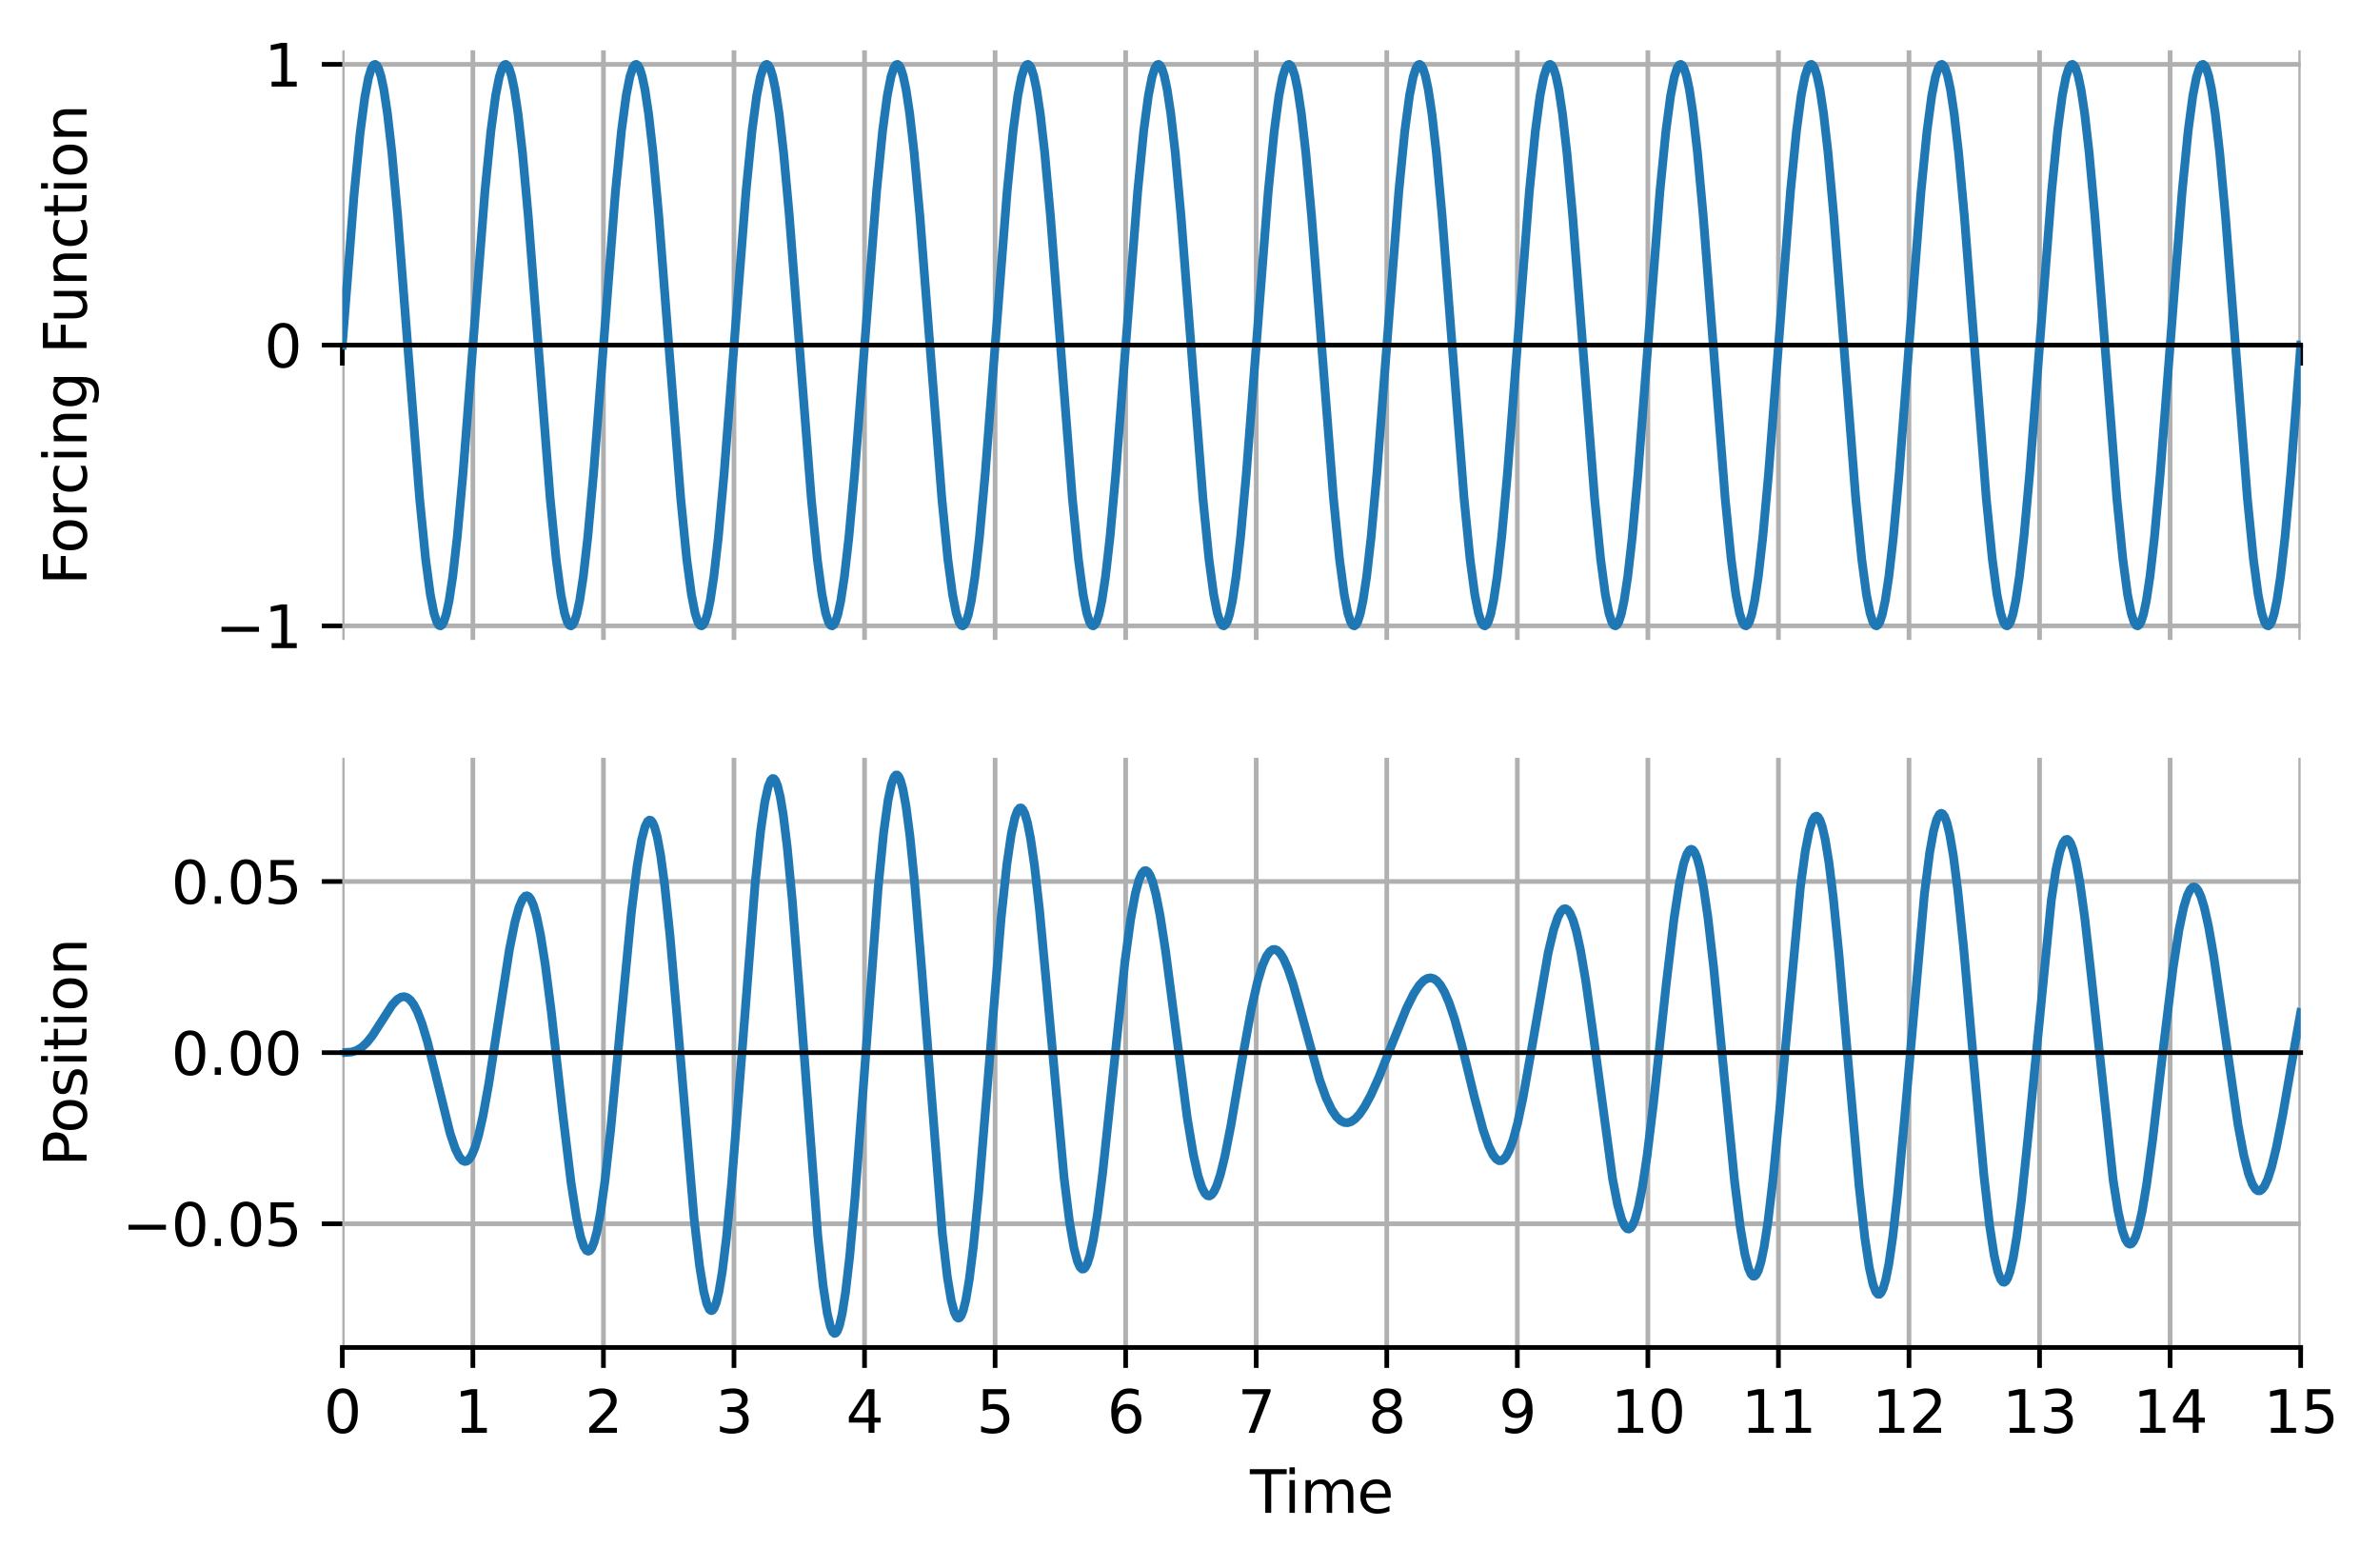 <?xml version="1.0" encoding="utf-8" standalone="no"?>
<!DOCTYPE svg PUBLIC "-//W3C//DTD SVG 1.1//EN"
  "http://www.w3.org/Graphics/SVG/1.1/DTD/svg11.dtd">
<svg xmlns:xlink="http://www.w3.org/1999/xlink" width="406.886pt" height="267.915pt" viewBox="0 0 406.886 267.915" xmlns="http://www.w3.org/2000/svg" version="1.1">
 <defs>
  <style type="text/css">*{stroke-linejoin: round; stroke-linecap: butt}</style>
 </defs>
 <g id="figure_1">
  <g id="patch_1">
   <path d="M 0 267.915 
L 406.886 267.915 
L 406.886 0 
L 0 0 
z
" style="fill: #ffffff"/>
  </g>
  <g id="axes_1">
   <g id="patch_2">
    <path d="M 58.523 109.399 
L 393.323 109.399 
L 393.323 8.599 
L 58.523 8.599 
z
" style="fill: #ffffff"/>
   </g>
   <g id="matplotlib.axis_1">
    <g id="xtick_1">
     <g id="line2d_1">
      <path d="M 58.523 109.399 
L 58.523 8.599 
" clip-path="url(#pce862344f7)" style="fill: none; stroke: #b0b0b0; stroke-width: 0.8; stroke-linecap: square"/>
     </g>
     <g id="line2d_2">
      <defs>
       <path id="m05dc7836e4" d="M 0 0 
L 0 3.5 
" style="stroke: #000000; stroke-width: 0.8"/>
      </defs>
      <g>
       <use xlink:href="#m05dc7836e4" x="58.523" y="58.999" style="stroke: #000000; stroke-width: 0.8"/>
      </g>
     </g>
    </g>
    <g id="xtick_2">
     <g id="line2d_3">
      <path d="M 80.843 109.399 
L 80.843 8.599 
" clip-path="url(#pce862344f7)" style="fill: none; stroke: #b0b0b0; stroke-width: 0.8; stroke-linecap: square"/>
     </g>
     <g id="line2d_4">
      <g>
       <use xlink:href="#m05dc7836e4" x="80.843" y="58.999" style="stroke: #000000; stroke-width: 0.8"/>
      </g>
     </g>
    </g>
    <g id="xtick_3">
     <g id="line2d_5">
      <path d="M 103.163 109.399 
L 103.163 8.599 
" clip-path="url(#pce862344f7)" style="fill: none; stroke: #b0b0b0; stroke-width: 0.8; stroke-linecap: square"/>
     </g>
     <g id="line2d_6">
      <g>
       <use xlink:href="#m05dc7836e4" x="103.163" y="58.999" style="stroke: #000000; stroke-width: 0.8"/>
      </g>
     </g>
    </g>
    <g id="xtick_4">
     <g id="line2d_7">
      <path d="M 125.483 109.399 
L 125.483 8.599 
" clip-path="url(#pce862344f7)" style="fill: none; stroke: #b0b0b0; stroke-width: 0.8; stroke-linecap: square"/>
     </g>
     <g id="line2d_8">
      <g>
       <use xlink:href="#m05dc7836e4" x="125.483" y="58.999" style="stroke: #000000; stroke-width: 0.8"/>
      </g>
     </g>
    </g>
    <g id="xtick_5">
     <g id="line2d_9">
      <path d="M 147.803 109.399 
L 147.803 8.599 
" clip-path="url(#pce862344f7)" style="fill: none; stroke: #b0b0b0; stroke-width: 0.8; stroke-linecap: square"/>
     </g>
     <g id="line2d_10">
      <g>
       <use xlink:href="#m05dc7836e4" x="147.803" y="58.999" style="stroke: #000000; stroke-width: 0.8"/>
      </g>
     </g>
    </g>
    <g id="xtick_6">
     <g id="line2d_11">
      <path d="M 170.123 109.399 
L 170.123 8.599 
" clip-path="url(#pce862344f7)" style="fill: none; stroke: #b0b0b0; stroke-width: 0.8; stroke-linecap: square"/>
     </g>
     <g id="line2d_12">
      <g>
       <use xlink:href="#m05dc7836e4" x="170.123" y="58.999" style="stroke: #000000; stroke-width: 0.8"/>
      </g>
     </g>
    </g>
    <g id="xtick_7">
     <g id="line2d_13">
      <path d="M 192.443 109.399 
L 192.443 8.599 
" clip-path="url(#pce862344f7)" style="fill: none; stroke: #b0b0b0; stroke-width: 0.8; stroke-linecap: square"/>
     </g>
     <g id="line2d_14">
      <g>
       <use xlink:href="#m05dc7836e4" x="192.443" y="58.999" style="stroke: #000000; stroke-width: 0.8"/>
      </g>
     </g>
    </g>
    <g id="xtick_8">
     <g id="line2d_15">
      <path d="M 214.763 109.399 
L 214.763 8.599 
" clip-path="url(#pce862344f7)" style="fill: none; stroke: #b0b0b0; stroke-width: 0.8; stroke-linecap: square"/>
     </g>
     <g id="line2d_16">
      <g>
       <use xlink:href="#m05dc7836e4" x="214.763" y="58.999" style="stroke: #000000; stroke-width: 0.8"/>
      </g>
     </g>
    </g>
    <g id="xtick_9">
     <g id="line2d_17">
      <path d="M 237.083 109.399 
L 237.083 8.599 
" clip-path="url(#pce862344f7)" style="fill: none; stroke: #b0b0b0; stroke-width: 0.8; stroke-linecap: square"/>
     </g>
     <g id="line2d_18">
      <g>
       <use xlink:href="#m05dc7836e4" x="237.083" y="58.999" style="stroke: #000000; stroke-width: 0.8"/>
      </g>
     </g>
    </g>
    <g id="xtick_10">
     <g id="line2d_19">
      <path d="M 259.403 109.399 
L 259.403 8.599 
" clip-path="url(#pce862344f7)" style="fill: none; stroke: #b0b0b0; stroke-width: 0.8; stroke-linecap: square"/>
     </g>
     <g id="line2d_20">
      <g>
       <use xlink:href="#m05dc7836e4" x="259.403" y="58.999" style="stroke: #000000; stroke-width: 0.8"/>
      </g>
     </g>
    </g>
    <g id="xtick_11">
     <g id="line2d_21">
      <path d="M 281.723 109.399 
L 281.723 8.599 
" clip-path="url(#pce862344f7)" style="fill: none; stroke: #b0b0b0; stroke-width: 0.8; stroke-linecap: square"/>
     </g>
     <g id="line2d_22">
      <g>
       <use xlink:href="#m05dc7836e4" x="281.723" y="58.999" style="stroke: #000000; stroke-width: 0.8"/>
      </g>
     </g>
    </g>
    <g id="xtick_12">
     <g id="line2d_23">
      <path d="M 304.043 109.399 
L 304.043 8.599 
" clip-path="url(#pce862344f7)" style="fill: none; stroke: #b0b0b0; stroke-width: 0.8; stroke-linecap: square"/>
     </g>
     <g id="line2d_24">
      <g>
       <use xlink:href="#m05dc7836e4" x="304.043" y="58.999" style="stroke: #000000; stroke-width: 0.8"/>
      </g>
     </g>
    </g>
    <g id="xtick_13">
     <g id="line2d_25">
      <path d="M 326.363 109.399 
L 326.363 8.599 
" clip-path="url(#pce862344f7)" style="fill: none; stroke: #b0b0b0; stroke-width: 0.8; stroke-linecap: square"/>
     </g>
     <g id="line2d_26">
      <g>
       <use xlink:href="#m05dc7836e4" x="326.363" y="58.999" style="stroke: #000000; stroke-width: 0.8"/>
      </g>
     </g>
    </g>
    <g id="xtick_14">
     <g id="line2d_27">
      <path d="M 348.683 109.399 
L 348.683 8.599 
" clip-path="url(#pce862344f7)" style="fill: none; stroke: #b0b0b0; stroke-width: 0.8; stroke-linecap: square"/>
     </g>
     <g id="line2d_28">
      <g>
       <use xlink:href="#m05dc7836e4" x="348.683" y="58.999" style="stroke: #000000; stroke-width: 0.8"/>
      </g>
     </g>
    </g>
    <g id="xtick_15">
     <g id="line2d_29">
      <path d="M 371.003 109.399 
L 371.003 8.599 
" clip-path="url(#pce862344f7)" style="fill: none; stroke: #b0b0b0; stroke-width: 0.8; stroke-linecap: square"/>
     </g>
     <g id="line2d_30">
      <g>
       <use xlink:href="#m05dc7836e4" x="371.003" y="58.999" style="stroke: #000000; stroke-width: 0.8"/>
      </g>
     </g>
    </g>
    <g id="xtick_16">
     <g id="line2d_31">
      <path d="M 393.323 109.399 
L 393.323 8.599 
" clip-path="url(#pce862344f7)" style="fill: none; stroke: #b0b0b0; stroke-width: 0.8; stroke-linecap: square"/>
     </g>
     <g id="line2d_32">
      <g>
       <use xlink:href="#m05dc7836e4" x="393.323" y="58.999" style="stroke: #000000; stroke-width: 0.8"/>
      </g>
     </g>
    </g>
   </g>
   <g id="matplotlib.axis_2">
    <g id="ytick_1">
     <g id="line2d_33">
      <path d="M 58.523 106.999 
L 393.323 106.999 
" clip-path="url(#pce862344f7)" style="fill: none; stroke: #b0b0b0; stroke-width: 0.8; stroke-linecap: square"/>
     </g>
     <g id="line2d_34">
      <defs>
       <path id="m8c19bdc536" d="M 0 0 
L -3.5 0 
" style="stroke: #000000; stroke-width: 0.8"/>
      </defs>
      <g>
       <use xlink:href="#m8c19bdc536" x="58.523" y="106.999" style="stroke: #000000; stroke-width: 0.8"/>
      </g>
     </g>
     <g id="text_1">
      <!-- −1 -->
      <g transform="translate(36.781 110.798) scale(0.1 -0.1)">
       <defs>
        <path id="DejaVuSans-2212" d="M 678 2272 
L 4684 2272 
L 4684 1741 
L 678 1741 
L 678 2272 
z
" transform="scale(0.016)"/>
        <path id="DejaVuSans-31" d="M 794 531 
L 1825 531 
L 1825 4091 
L 703 3866 
L 703 4441 
L 1819 4666 
L 2450 4666 
L 2450 531 
L 3481 531 
L 3481 0 
L 794 0 
L 794 531 
z
" transform="scale(0.016)"/>
       </defs>
       <use xlink:href="#DejaVuSans-2212"/>
       <use xlink:href="#DejaVuSans-31" transform="translate(83.789 0)"/>
      </g>
     </g>
    </g>
    <g id="ytick_2">
     <g id="line2d_35">
      <path d="M 58.523 58.999 
L 393.323 58.999 
" clip-path="url(#pce862344f7)" style="fill: none; stroke: #b0b0b0; stroke-width: 0.8; stroke-linecap: square"/>
     </g>
     <g id="line2d_36">
      <g>
       <use xlink:href="#m8c19bdc536" x="58.523" y="58.999" style="stroke: #000000; stroke-width: 0.8"/>
      </g>
     </g>
     <g id="text_2">
      <!-- 0 -->
      <g transform="translate(45.161 62.798) scale(0.1 -0.1)">
       <defs>
        <path id="DejaVuSans-30" d="M 2034 4250 
Q 1547 4250 1301 3770 
Q 1056 3291 1056 2328 
Q 1056 1369 1301 889 
Q 1547 409 2034 409 
Q 2525 409 2770 889 
Q 3016 1369 3016 2328 
Q 3016 3291 2770 3770 
Q 2525 4250 2034 4250 
z
M 2034 4750 
Q 2819 4750 3233 4129 
Q 3647 3509 3647 2328 
Q 3647 1150 3233 529 
Q 2819 -91 2034 -91 
Q 1250 -91 836 529 
Q 422 1150 422 2328 
Q 422 3509 836 4129 
Q 1250 4750 2034 4750 
z
" transform="scale(0.016)"/>
       </defs>
       <use xlink:href="#DejaVuSans-30"/>
      </g>
     </g>
    </g>
    <g id="ytick_3">
     <g id="line2d_37">
      <path d="M 58.523 10.999 
L 393.323 10.999 
" clip-path="url(#pce862344f7)" style="fill: none; stroke: #b0b0b0; stroke-width: 0.8; stroke-linecap: square"/>
     </g>
     <g id="line2d_38">
      <g>
       <use xlink:href="#m8c19bdc536" x="58.523" y="10.999" style="stroke: #000000; stroke-width: 0.8"/>
      </g>
     </g>
     <g id="text_3">
      <!-- 1 -->
      <g transform="translate(45.161 14.798) scale(0.1 -0.1)">
       <use xlink:href="#DejaVuSans-31"/>
      </g>
     </g>
    </g>
    <g id="text_4">
     <!-- Forcing Function -->
     <g transform="translate(14.798 100.031) rotate(-90) scale(0.1 -0.1)">
      <defs>
       <path id="DejaVuSans-46" d="M 628 4666 
L 3309 4666 
L 3309 4134 
L 1259 4134 
L 1259 2759 
L 3109 2759 
L 3109 2228 
L 1259 2228 
L 1259 0 
L 628 0 
L 628 4666 
z
" transform="scale(0.016)"/>
       <path id="DejaVuSans-6f" d="M 1959 3097 
Q 1497 3097 1228 2736 
Q 959 2375 959 1747 
Q 959 1119 1226 758 
Q 1494 397 1959 397 
Q 2419 397 2687 759 
Q 2956 1122 2956 1747 
Q 2956 2369 2687 2733 
Q 2419 3097 1959 3097 
z
M 1959 3584 
Q 2709 3584 3137 3096 
Q 3566 2609 3566 1747 
Q 3566 888 3137 398 
Q 2709 -91 1959 -91 
Q 1206 -91 779 398 
Q 353 888 353 1747 
Q 353 2609 779 3096 
Q 1206 3584 1959 3584 
z
" transform="scale(0.016)"/>
       <path id="DejaVuSans-72" d="M 2631 2963 
Q 2534 3019 2420 3045 
Q 2306 3072 2169 3072 
Q 1681 3072 1420 2755 
Q 1159 2438 1159 1844 
L 1159 0 
L 581 0 
L 581 3500 
L 1159 3500 
L 1159 2956 
Q 1341 3275 1631 3429 
Q 1922 3584 2338 3584 
Q 2397 3584 2469 3576 
Q 2541 3569 2628 3553 
L 2631 2963 
z
" transform="scale(0.016)"/>
       <path id="DejaVuSans-63" d="M 3122 3366 
L 3122 2828 
Q 2878 2963 2633 3030 
Q 2388 3097 2138 3097 
Q 1578 3097 1268 2742 
Q 959 2388 959 1747 
Q 959 1106 1268 751 
Q 1578 397 2138 397 
Q 2388 397 2633 464 
Q 2878 531 3122 666 
L 3122 134 
Q 2881 22 2623 -34 
Q 2366 -91 2075 -91 
Q 1284 -91 818 406 
Q 353 903 353 1747 
Q 353 2603 823 3093 
Q 1294 3584 2113 3584 
Q 2378 3584 2631 3529 
Q 2884 3475 3122 3366 
z
" transform="scale(0.016)"/>
       <path id="DejaVuSans-69" d="M 603 3500 
L 1178 3500 
L 1178 0 
L 603 0 
L 603 3500 
z
M 603 4863 
L 1178 4863 
L 1178 4134 
L 603 4134 
L 603 4863 
z
" transform="scale(0.016)"/>
       <path id="DejaVuSans-6e" d="M 3513 2113 
L 3513 0 
L 2938 0 
L 2938 2094 
Q 2938 2591 2744 2837 
Q 2550 3084 2163 3084 
Q 1697 3084 1428 2787 
Q 1159 2491 1159 1978 
L 1159 0 
L 581 0 
L 581 3500 
L 1159 3500 
L 1159 2956 
Q 1366 3272 1645 3428 
Q 1925 3584 2291 3584 
Q 2894 3584 3203 3211 
Q 3513 2838 3513 2113 
z
" transform="scale(0.016)"/>
       <path id="DejaVuSans-67" d="M 2906 1791 
Q 2906 2416 2648 2759 
Q 2391 3103 1925 3103 
Q 1463 3103 1205 2759 
Q 947 2416 947 1791 
Q 947 1169 1205 825 
Q 1463 481 1925 481 
Q 2391 481 2648 825 
Q 2906 1169 2906 1791 
z
M 3481 434 
Q 3481 -459 3084 -895 
Q 2688 -1331 1869 -1331 
Q 1566 -1331 1297 -1286 
Q 1028 -1241 775 -1147 
L 775 -588 
Q 1028 -725 1275 -790 
Q 1522 -856 1778 -856 
Q 2344 -856 2625 -561 
Q 2906 -266 2906 331 
L 2906 616 
Q 2728 306 2450 153 
Q 2172 0 1784 0 
Q 1141 0 747 490 
Q 353 981 353 1791 
Q 353 2603 747 3093 
Q 1141 3584 1784 3584 
Q 2172 3584 2450 3431 
Q 2728 3278 2906 2969 
L 2906 3500 
L 3481 3500 
L 3481 434 
z
" transform="scale(0.016)"/>
       <path id="DejaVuSans-20" transform="scale(0.016)"/>
       <path id="DejaVuSans-75" d="M 544 1381 
L 544 3500 
L 1119 3500 
L 1119 1403 
Q 1119 906 1312 657 
Q 1506 409 1894 409 
Q 2359 409 2629 706 
Q 2900 1003 2900 1516 
L 2900 3500 
L 3475 3500 
L 3475 0 
L 2900 0 
L 2900 538 
Q 2691 219 2414 64 
Q 2138 -91 1772 -91 
Q 1169 -91 856 284 
Q 544 659 544 1381 
z
M 1991 3584 
L 1991 3584 
z
" transform="scale(0.016)"/>
       <path id="DejaVuSans-74" d="M 1172 4494 
L 1172 3500 
L 2356 3500 
L 2356 3053 
L 1172 3053 
L 1172 1153 
Q 1172 725 1289 603 
Q 1406 481 1766 481 
L 2356 481 
L 2356 0 
L 1766 0 
Q 1100 0 847 248 
Q 594 497 594 1153 
L 594 3053 
L 172 3053 
L 172 3500 
L 594 3500 
L 594 4494 
L 1172 4494 
z
" transform="scale(0.016)"/>
      </defs>
      <use xlink:href="#DejaVuSans-46"/>
      <use xlink:href="#DejaVuSans-6f" transform="translate(53.895 0)"/>
      <use xlink:href="#DejaVuSans-72" transform="translate(115.076 0)"/>
      <use xlink:href="#DejaVuSans-63" transform="translate(153.939 0)"/>
      <use xlink:href="#DejaVuSans-69" transform="translate(208.92 0)"/>
      <use xlink:href="#DejaVuSans-6e" transform="translate(236.703 0)"/>
      <use xlink:href="#DejaVuSans-67" transform="translate(300.082 0)"/>
      <use xlink:href="#DejaVuSans-20" transform="translate(363.559 0)"/>
      <use xlink:href="#DejaVuSans-46" transform="translate(395.346 0)"/>
      <use xlink:href="#DejaVuSans-75" transform="translate(447.365 0)"/>
      <use xlink:href="#DejaVuSans-6e" transform="translate(510.744 0)"/>
      <use xlink:href="#DejaVuSans-63" transform="translate(574.123 0)"/>
      <use xlink:href="#DejaVuSans-74" transform="translate(629.104 0)"/>
      <use xlink:href="#DejaVuSans-69" transform="translate(668.312 0)"/>
      <use xlink:href="#DejaVuSans-6f" transform="translate(696.096 0)"/>
      <use xlink:href="#DejaVuSans-6e" transform="translate(757.277 0)"/>
     </g>
    </g>
   </g>
   <g id="line2d_39">
    <path d="M 58.523 58.999 
L 60.532 33.28 
L 61.559 22.795 
L 62.362 16.649 
L 62.987 13.349 
L 63.478 11.74 
L 63.88 11.094 
L 64.148 11.003 
L 64.416 11.185 
L 64.728 11.74 
L 65.13 12.99 
L 65.621 15.314 
L 66.246 19.47 
L 67.005 26.141 
L 67.987 36.939 
L 69.46 55.985 
L 71.737 85.226 
L 72.764 95.596 
L 73.567 101.63 
L 74.192 104.833 
L 74.683 106.36 
L 75.04 106.905 
L 75.308 106.995 
L 75.576 106.814 
L 75.888 106.258 
L 76.29 105.008 
L 76.781 102.684 
L 77.406 98.529 
L 78.165 91.857 
L 79.147 81.059 
L 80.62 62.013 
L 82.897 32.772 
L 83.924 22.402 
L 84.727 16.369 
L 85.352 13.166 
L 85.843 11.638 
L 86.2 11.094 
L 86.468 11.003 
L 86.736 11.185 
L 87.048 11.74 
L 87.45 12.99 
L 87.941 15.314 
L 88.566 19.47 
L 89.325 26.141 
L 90.307 36.939 
L 91.78 55.985 
L 94.057 85.226 
L 95.084 95.596 
L 95.887 101.63 
L 96.512 104.833 
L 97.003 106.36 
L 97.36 106.905 
L 97.628 106.995 
L 97.896 106.814 
L 98.208 106.258 
L 98.61 105.008 
L 99.101 102.684 
L 99.726 98.529 
L 100.485 91.857 
L 101.467 81.059 
L 102.94 62.013 
L 105.217 32.772 
L 106.244 22.402 
L 107.047 16.369 
L 107.672 13.166 
L 108.163 11.638 
L 108.52 11.094 
L 108.788 11.003 
L 109.056 11.185 
L 109.368 11.74 
L 109.77 12.99 
L 110.261 15.314 
L 110.886 19.47 
L 111.645 26.141 
L 112.627 36.939 
L 114.1 55.985 
L 116.377 85.226 
L 117.404 95.596 
L 118.207 101.63 
L 118.832 104.833 
L 119.323 106.36 
L 119.68 106.905 
L 119.948 106.995 
L 120.216 106.814 
L 120.528 106.258 
L 120.93 105.008 
L 121.421 102.684 
L 122.046 98.529 
L 122.805 91.857 
L 123.787 81.059 
L 125.26 62.013 
L 127.537 32.772 
L 128.564 22.402 
L 129.367 16.369 
L 129.992 13.166 
L 130.483 11.638 
L 130.84 11.094 
L 131.108 11.003 
L 131.376 11.185 
L 131.688 11.74 
L 132.09 12.99 
L 132.581 15.314 
L 133.206 19.47 
L 133.965 26.141 
L 134.947 36.939 
L 136.42 55.985 
L 138.697 85.226 
L 139.724 95.596 
L 140.527 101.63 
L 141.152 104.833 
L 141.643 106.36 
L 142 106.905 
L 142.268 106.995 
L 142.536 106.814 
L 142.848 106.258 
L 143.25 105.008 
L 143.741 102.684 
L 144.366 98.529 
L 145.125 91.857 
L 146.107 81.059 
L 147.58 62.013 
L 149.857 32.772 
L 150.884 22.402 
L 151.687 16.369 
L 152.312 13.166 
L 152.803 11.638 
L 153.16 11.094 
L 153.428 11.003 
L 153.696 11.185 
L 154.008 11.74 
L 154.41 12.99 
L 154.901 15.314 
L 155.526 19.47 
L 156.285 26.141 
L 157.267 36.939 
L 158.74 55.985 
L 161.017 85.226 
L 162.044 95.596 
L 162.847 101.63 
L 163.472 104.833 
L 163.963 106.36 
L 164.32 106.905 
L 164.588 106.995 
L 164.856 106.814 
L 165.168 106.258 
L 165.57 105.008 
L 166.061 102.684 
L 166.686 98.529 
L 167.445 91.857 
L 168.427 81.059 
L 169.9 62.013 
L 172.177 32.772 
L 173.204 22.402 
L 174.007 16.369 
L 174.632 13.166 
L 175.123 11.638 
L 175.48 11.094 
L 175.748 11.003 
L 176.016 11.185 
L 176.328 11.74 
L 176.73 12.99 
L 177.221 15.314 
L 177.846 19.47 
L 178.605 26.141 
L 179.587 36.939 
L 181.06 55.985 
L 183.337 85.226 
L 184.364 95.596 
L 185.167 101.63 
L 185.792 104.833 
L 186.283 106.36 
L 186.64 106.905 
L 186.908 106.995 
L 187.176 106.814 
L 187.488 106.258 
L 187.89 105.008 
L 188.381 102.684 
L 189.006 98.529 
L 189.765 91.857 
L 190.747 81.059 
L 192.22 62.013 
L 194.497 32.772 
L 195.524 22.402 
L 196.327 16.369 
L 196.952 13.166 
L 197.443 11.638 
L 197.8 11.094 
L 198.068 11.003 
L 198.336 11.185 
L 198.648 11.74 
L 199.05 12.99 
L 199.541 15.314 
L 200.166 19.47 
L 200.925 26.141 
L 201.907 36.939 
L 203.38 55.985 
L 205.657 85.226 
L 206.684 95.596 
L 207.487 101.63 
L 208.112 104.833 
L 208.603 106.36 
L 208.96 106.905 
L 209.228 106.995 
L 209.496 106.814 
L 209.808 106.258 
L 210.21 105.008 
L 210.701 102.684 
L 211.326 98.529 
L 212.085 91.857 
L 213.067 81.059 
L 214.54 62.013 
L 216.817 32.772 
L 217.844 22.402 
L 218.647 16.369 
L 219.272 13.166 
L 219.763 11.638 
L 220.12 11.094 
L 220.388 11.003 
L 220.656 11.185 
L 220.968 11.74 
L 221.37 12.99 
L 221.861 15.314 
L 222.486 19.47 
L 223.245 26.141 
L 224.227 36.939 
L 225.7 55.985 
L 227.977 85.226 
L 229.004 95.596 
L 229.807 101.63 
L 230.432 104.833 
L 230.923 106.36 
L 231.28 106.905 
L 231.548 106.995 
L 231.816 106.814 
L 232.128 106.258 
L 232.53 105.008 
L 233.021 102.684 
L 233.646 98.529 
L 234.405 91.857 
L 235.387 81.059 
L 236.86 62.013 
L 239.137 32.772 
L 240.164 22.402 
L 240.967 16.369 
L 241.592 13.166 
L 242.083 11.638 
L 242.44 11.094 
L 242.708 11.003 
L 242.976 11.185 
L 243.288 11.74 
L 243.69 12.99 
L 244.181 15.314 
L 244.806 19.47 
L 245.565 26.141 
L 246.547 36.939 
L 248.02 55.985 
L 250.297 85.226 
L 251.324 95.596 
L 252.127 101.63 
L 252.752 104.833 
L 253.243 106.36 
L 253.6 106.905 
L 253.868 106.995 
L 254.136 106.814 
L 254.448 106.258 
L 254.85 105.008 
L 255.341 102.684 
L 255.966 98.529 
L 256.725 91.857 
L 257.707 81.059 
L 259.18 62.013 
L 261.457 32.772 
L 262.484 22.402 
L 263.287 16.369 
L 263.912 13.166 
L 264.403 11.638 
L 264.76 11.094 
L 265.028 11.003 
L 265.296 11.185 
L 265.608 11.74 
L 266.01 12.99 
L 266.501 15.314 
L 267.126 19.47 
L 267.885 26.141 
L 268.867 36.939 
L 270.34 55.985 
L 272.617 85.226 
L 273.644 95.596 
L 274.447 101.63 
L 275.072 104.833 
L 275.563 106.36 
L 275.92 106.905 
L 276.188 106.995 
L 276.456 106.814 
L 276.768 106.258 
L 277.17 105.008 
L 277.661 102.684 
L 278.286 98.529 
L 279.045 91.857 
L 280.027 81.059 
L 281.5 62.013 
L 283.777 32.772 
L 284.804 22.402 
L 285.607 16.369 
L 286.232 13.166 
L 286.723 11.638 
L 287.08 11.094 
L 287.348 11.003 
L 287.616 11.185 
L 287.928 11.74 
L 288.33 12.99 
L 288.821 15.314 
L 289.446 19.47 
L 290.205 26.141 
L 291.187 36.939 
L 292.66 55.985 
L 294.937 85.226 
L 295.964 95.596 
L 296.767 101.63 
L 297.392 104.833 
L 297.883 106.36 
L 298.24 106.905 
L 298.508 106.995 
L 298.776 106.814 
L 299.088 106.258 
L 299.49 105.008 
L 299.981 102.684 
L 300.606 98.529 
L 301.365 91.857 
L 302.347 81.059 
L 303.82 62.013 
L 306.097 32.772 
L 307.124 22.402 
L 307.927 16.369 
L 308.552 13.166 
L 309.043 11.638 
L 309.4 11.094 
L 309.668 11.003 
L 309.936 11.185 
L 310.248 11.74 
L 310.65 12.99 
L 311.141 15.314 
L 311.766 19.47 
L 312.525 26.141 
L 313.507 36.939 
L 314.98 55.985 
L 317.257 85.226 
L 318.284 95.596 
L 319.087 101.63 
L 319.712 104.833 
L 320.203 106.36 
L 320.56 106.905 
L 320.828 106.995 
L 321.096 106.814 
L 321.408 106.258 
L 321.81 105.008 
L 322.301 102.684 
L 322.926 98.529 
L 323.685 91.857 
L 324.667 81.059 
L 326.14 62.013 
L 328.417 32.772 
L 329.444 22.402 
L 330.247 16.369 
L 330.872 13.166 
L 331.363 11.638 
L 331.72 11.094 
L 331.988 11.003 
L 332.256 11.185 
L 332.568 11.74 
L 332.97 12.99 
L 333.461 15.314 
L 334.086 19.47 
L 334.845 26.141 
L 335.827 36.939 
L 337.3 55.985 
L 339.577 85.226 
L 340.604 95.596 
L 341.407 101.63 
L 342.032 104.833 
L 342.523 106.36 
L 342.88 106.905 
L 343.148 106.995 
L 343.416 106.814 
L 343.728 106.258 
L 344.13 105.008 
L 344.621 102.684 
L 345.246 98.529 
L 346.005 91.857 
L 346.987 81.059 
L 348.46 62.013 
L 350.737 32.772 
L 351.764 22.402 
L 352.567 16.369 
L 353.192 13.166 
L 353.683 11.638 
L 354.04 11.094 
L 354.308 11.003 
L 354.576 11.185 
L 354.888 11.74 
L 355.29 12.99 
L 355.781 15.314 
L 356.406 19.47 
L 357.165 26.141 
L 358.147 36.939 
L 359.62 55.985 
L 361.897 85.226 
L 362.924 95.596 
L 363.727 101.63 
L 364.352 104.833 
L 364.843 106.36 
L 365.2 106.905 
L 365.468 106.995 
L 365.736 106.814 
L 366.048 106.258 
L 366.45 105.008 
L 366.941 102.684 
L 367.566 98.529 
L 368.325 91.857 
L 369.307 81.059 
L 370.78 62.013 
L 373.057 32.772 
L 374.084 22.402 
L 374.887 16.369 
L 375.512 13.166 
L 376.003 11.638 
L 376.36 11.094 
L 376.628 11.003 
L 376.896 11.185 
L 377.208 11.74 
L 377.61 12.99 
L 378.101 15.314 
L 378.726 19.47 
L 379.485 26.141 
L 380.467 36.939 
L 381.94 55.985 
L 384.217 85.226 
L 385.244 95.596 
L 386.047 101.63 
L 386.672 104.833 
L 387.163 106.36 
L 387.52 106.905 
L 387.788 106.995 
L 388.056 106.814 
L 388.368 106.258 
L 388.77 105.008 
L 389.261 102.684 
L 389.886 98.529 
L 390.645 91.857 
L 391.627 81.059 
L 393.1 62.013 
L 393.323 58.999 
L 393.323 58.999 
" clip-path="url(#pce862344f7)" style="fill: none; stroke: #1f77b4; stroke-width: 1.5; stroke-linecap: square"/>
   </g>
   <g id="patch_3">
    <path d="M 58.523 109.399 
L 58.523 8.599 
" style="fill: none"/>
   </g>
   <g id="patch_4">
    <path d="M 393.323 109.399 
L 393.323 8.599 
" style="fill: none"/>
   </g>
   <g id="patch_5">
    <path d="M 58.523 58.999 
L 393.323 58.999 
" style="fill: none; stroke: #000000; stroke-width: 0.8; stroke-linejoin: miter; stroke-linecap: square"/>
   </g>
   <g id="patch_6">
    <path d="M 58.523 8.599 
L 393.323 8.599 
" style="fill: none"/>
   </g>
  </g>
  <g id="axes_2">
   <g id="patch_7">
    <path d="M 58.523 230.359 
L 393.323 230.359 
L 393.323 129.559 
L 58.523 129.559 
z
" style="fill: #ffffff"/>
   </g>
   <g id="matplotlib.axis_3">
    <g id="xtick_17">
     <g id="line2d_40">
      <path d="M 58.523 230.359 
L 58.523 129.559 
" clip-path="url(#pb47f8b8aab)" style="fill: none; stroke: #b0b0b0; stroke-width: 0.8; stroke-linecap: square"/>
     </g>
     <g id="line2d_41">
      <g>
       <use xlink:href="#m05dc7836e4" x="58.523" y="230.359" style="stroke: #000000; stroke-width: 0.8"/>
      </g>
     </g>
     <g id="text_5">
      <!-- 0 -->
      <g transform="translate(55.342 244.958) scale(0.1 -0.1)">
       <use xlink:href="#DejaVuSans-30"/>
      </g>
     </g>
    </g>
    <g id="xtick_18">
     <g id="line2d_42">
      <path d="M 80.843 230.359 
L 80.843 129.559 
" clip-path="url(#pb47f8b8aab)" style="fill: none; stroke: #b0b0b0; stroke-width: 0.8; stroke-linecap: square"/>
     </g>
     <g id="line2d_43">
      <g>
       <use xlink:href="#m05dc7836e4" x="80.843" y="230.359" style="stroke: #000000; stroke-width: 0.8"/>
      </g>
     </g>
     <g id="text_6">
      <!-- 1 -->
      <g transform="translate(77.662 244.958) scale(0.1 -0.1)">
       <use xlink:href="#DejaVuSans-31"/>
      </g>
     </g>
    </g>
    <g id="xtick_19">
     <g id="line2d_44">
      <path d="M 103.163 230.359 
L 103.163 129.559 
" clip-path="url(#pb47f8b8aab)" style="fill: none; stroke: #b0b0b0; stroke-width: 0.8; stroke-linecap: square"/>
     </g>
     <g id="line2d_45">
      <g>
       <use xlink:href="#m05dc7836e4" x="103.163" y="230.359" style="stroke: #000000; stroke-width: 0.8"/>
      </g>
     </g>
     <g id="text_7">
      <!-- 2 -->
      <g transform="translate(99.982 244.958) scale(0.1 -0.1)">
       <defs>
        <path id="DejaVuSans-32" d="M 1228 531 
L 3431 531 
L 3431 0 
L 469 0 
L 469 531 
Q 828 903 1448 1529 
Q 2069 2156 2228 2338 
Q 2531 2678 2651 2914 
Q 2772 3150 2772 3378 
Q 2772 3750 2511 3984 
Q 2250 4219 1831 4219 
Q 1534 4219 1204 4116 
Q 875 4013 500 3803 
L 500 4441 
Q 881 4594 1212 4672 
Q 1544 4750 1819 4750 
Q 2544 4750 2975 4387 
Q 3406 4025 3406 3419 
Q 3406 3131 3298 2873 
Q 3191 2616 2906 2266 
Q 2828 2175 2409 1742 
Q 1991 1309 1228 531 
z
" transform="scale(0.016)"/>
       </defs>
       <use xlink:href="#DejaVuSans-32"/>
      </g>
     </g>
    </g>
    <g id="xtick_20">
     <g id="line2d_46">
      <path d="M 125.483 230.359 
L 125.483 129.559 
" clip-path="url(#pb47f8b8aab)" style="fill: none; stroke: #b0b0b0; stroke-width: 0.8; stroke-linecap: square"/>
     </g>
     <g id="line2d_47">
      <g>
       <use xlink:href="#m05dc7836e4" x="125.483" y="230.359" style="stroke: #000000; stroke-width: 0.8"/>
      </g>
     </g>
     <g id="text_8">
      <!-- 3 -->
      <g transform="translate(122.302 244.958) scale(0.1 -0.1)">
       <defs>
        <path id="DejaVuSans-33" d="M 2597 2516 
Q 3050 2419 3304 2112 
Q 3559 1806 3559 1356 
Q 3559 666 3084 287 
Q 2609 -91 1734 -91 
Q 1441 -91 1130 -33 
Q 819 25 488 141 
L 488 750 
Q 750 597 1062 519 
Q 1375 441 1716 441 
Q 2309 441 2620 675 
Q 2931 909 2931 1356 
Q 2931 1769 2642 2001 
Q 2353 2234 1838 2234 
L 1294 2234 
L 1294 2753 
L 1863 2753 
Q 2328 2753 2575 2939 
Q 2822 3125 2822 3475 
Q 2822 3834 2567 4026 
Q 2313 4219 1838 4219 
Q 1578 4219 1281 4162 
Q 984 4106 628 3988 
L 628 4550 
Q 988 4650 1302 4700 
Q 1616 4750 1894 4750 
Q 2613 4750 3031 4423 
Q 3450 4097 3450 3541 
Q 3450 3153 3228 2886 
Q 3006 2619 2597 2516 
z
" transform="scale(0.016)"/>
       </defs>
       <use xlink:href="#DejaVuSans-33"/>
      </g>
     </g>
    </g>
    <g id="xtick_21">
     <g id="line2d_48">
      <path d="M 147.803 230.359 
L 147.803 129.559 
" clip-path="url(#pb47f8b8aab)" style="fill: none; stroke: #b0b0b0; stroke-width: 0.8; stroke-linecap: square"/>
     </g>
     <g id="line2d_49">
      <g>
       <use xlink:href="#m05dc7836e4" x="147.803" y="230.359" style="stroke: #000000; stroke-width: 0.8"/>
      </g>
     </g>
     <g id="text_9">
      <!-- 4 -->
      <g transform="translate(144.622 244.958) scale(0.1 -0.1)">
       <defs>
        <path id="DejaVuSans-34" d="M 2419 4116 
L 825 1625 
L 2419 1625 
L 2419 4116 
z
M 2253 4666 
L 3047 4666 
L 3047 1625 
L 3713 1625 
L 3713 1100 
L 3047 1100 
L 3047 0 
L 2419 0 
L 2419 1100 
L 313 1100 
L 313 1709 
L 2253 4666 
z
" transform="scale(0.016)"/>
       </defs>
       <use xlink:href="#DejaVuSans-34"/>
      </g>
     </g>
    </g>
    <g id="xtick_22">
     <g id="line2d_50">
      <path d="M 170.123 230.359 
L 170.123 129.559 
" clip-path="url(#pb47f8b8aab)" style="fill: none; stroke: #b0b0b0; stroke-width: 0.8; stroke-linecap: square"/>
     </g>
     <g id="line2d_51">
      <g>
       <use xlink:href="#m05dc7836e4" x="170.123" y="230.359" style="stroke: #000000; stroke-width: 0.8"/>
      </g>
     </g>
     <g id="text_10">
      <!-- 5 -->
      <g transform="translate(166.942 244.958) scale(0.1 -0.1)">
       <defs>
        <path id="DejaVuSans-35" d="M 691 4666 
L 3169 4666 
L 3169 4134 
L 1269 4134 
L 1269 2991 
Q 1406 3038 1543 3061 
Q 1681 3084 1819 3084 
Q 2600 3084 3056 2656 
Q 3513 2228 3513 1497 
Q 3513 744 3044 326 
Q 2575 -91 1722 -91 
Q 1428 -91 1123 -41 
Q 819 9 494 109 
L 494 744 
Q 775 591 1075 516 
Q 1375 441 1709 441 
Q 2250 441 2565 725 
Q 2881 1009 2881 1497 
Q 2881 1984 2565 2268 
Q 2250 2553 1709 2553 
Q 1456 2553 1204 2497 
Q 953 2441 691 2322 
L 691 4666 
z
" transform="scale(0.016)"/>
       </defs>
       <use xlink:href="#DejaVuSans-35"/>
      </g>
     </g>
    </g>
    <g id="xtick_23">
     <g id="line2d_52">
      <path d="M 192.443 230.359 
L 192.443 129.559 
" clip-path="url(#pb47f8b8aab)" style="fill: none; stroke: #b0b0b0; stroke-width: 0.8; stroke-linecap: square"/>
     </g>
     <g id="line2d_53">
      <g>
       <use xlink:href="#m05dc7836e4" x="192.443" y="230.359" style="stroke: #000000; stroke-width: 0.8"/>
      </g>
     </g>
     <g id="text_11">
      <!-- 6 -->
      <g transform="translate(189.262 244.958) scale(0.1 -0.1)">
       <defs>
        <path id="DejaVuSans-36" d="M 2113 2584 
Q 1688 2584 1439 2293 
Q 1191 2003 1191 1497 
Q 1191 994 1439 701 
Q 1688 409 2113 409 
Q 2538 409 2786 701 
Q 3034 994 3034 1497 
Q 3034 2003 2786 2293 
Q 2538 2584 2113 2584 
z
M 3366 4563 
L 3366 3988 
Q 3128 4100 2886 4159 
Q 2644 4219 2406 4219 
Q 1781 4219 1451 3797 
Q 1122 3375 1075 2522 
Q 1259 2794 1537 2939 
Q 1816 3084 2150 3084 
Q 2853 3084 3261 2657 
Q 3669 2231 3669 1497 
Q 3669 778 3244 343 
Q 2819 -91 2113 -91 
Q 1303 -91 875 529 
Q 447 1150 447 2328 
Q 447 3434 972 4092 
Q 1497 4750 2381 4750 
Q 2619 4750 2861 4703 
Q 3103 4656 3366 4563 
z
" transform="scale(0.016)"/>
       </defs>
       <use xlink:href="#DejaVuSans-36"/>
      </g>
     </g>
    </g>
    <g id="xtick_24">
     <g id="line2d_54">
      <path d="M 214.763 230.359 
L 214.763 129.559 
" clip-path="url(#pb47f8b8aab)" style="fill: none; stroke: #b0b0b0; stroke-width: 0.8; stroke-linecap: square"/>
     </g>
     <g id="line2d_55">
      <g>
       <use xlink:href="#m05dc7836e4" x="214.763" y="230.359" style="stroke: #000000; stroke-width: 0.8"/>
      </g>
     </g>
     <g id="text_12">
      <!-- 7 -->
      <g transform="translate(211.582 244.958) scale(0.1 -0.1)">
       <defs>
        <path id="DejaVuSans-37" d="M 525 4666 
L 3525 4666 
L 3525 4397 
L 1831 0 
L 1172 0 
L 2766 4134 
L 525 4134 
L 525 4666 
z
" transform="scale(0.016)"/>
       </defs>
       <use xlink:href="#DejaVuSans-37"/>
      </g>
     </g>
    </g>
    <g id="xtick_25">
     <g id="line2d_56">
      <path d="M 237.083 230.359 
L 237.083 129.559 
" clip-path="url(#pb47f8b8aab)" style="fill: none; stroke: #b0b0b0; stroke-width: 0.8; stroke-linecap: square"/>
     </g>
     <g id="line2d_57">
      <g>
       <use xlink:href="#m05dc7836e4" x="237.083" y="230.359" style="stroke: #000000; stroke-width: 0.8"/>
      </g>
     </g>
     <g id="text_13">
      <!-- 8 -->
      <g transform="translate(233.902 244.958) scale(0.1 -0.1)">
       <defs>
        <path id="DejaVuSans-38" d="M 2034 2216 
Q 1584 2216 1326 1975 
Q 1069 1734 1069 1313 
Q 1069 891 1326 650 
Q 1584 409 2034 409 
Q 2484 409 2743 651 
Q 3003 894 3003 1313 
Q 3003 1734 2745 1975 
Q 2488 2216 2034 2216 
z
M 1403 2484 
Q 997 2584 770 2862 
Q 544 3141 544 3541 
Q 544 4100 942 4425 
Q 1341 4750 2034 4750 
Q 2731 4750 3128 4425 
Q 3525 4100 3525 3541 
Q 3525 3141 3298 2862 
Q 3072 2584 2669 2484 
Q 3125 2378 3379 2068 
Q 3634 1759 3634 1313 
Q 3634 634 3220 271 
Q 2806 -91 2034 -91 
Q 1263 -91 848 271 
Q 434 634 434 1313 
Q 434 1759 690 2068 
Q 947 2378 1403 2484 
z
M 1172 3481 
Q 1172 3119 1398 2916 
Q 1625 2713 2034 2713 
Q 2441 2713 2670 2916 
Q 2900 3119 2900 3481 
Q 2900 3844 2670 4047 
Q 2441 4250 2034 4250 
Q 1625 4250 1398 4047 
Q 1172 3844 1172 3481 
z
" transform="scale(0.016)"/>
       </defs>
       <use xlink:href="#DejaVuSans-38"/>
      </g>
     </g>
    </g>
    <g id="xtick_26">
     <g id="line2d_58">
      <path d="M 259.403 230.359 
L 259.403 129.559 
" clip-path="url(#pb47f8b8aab)" style="fill: none; stroke: #b0b0b0; stroke-width: 0.8; stroke-linecap: square"/>
     </g>
     <g id="line2d_59">
      <g>
       <use xlink:href="#m05dc7836e4" x="259.403" y="230.359" style="stroke: #000000; stroke-width: 0.8"/>
      </g>
     </g>
     <g id="text_14">
      <!-- 9 -->
      <g transform="translate(256.222 244.958) scale(0.1 -0.1)">
       <defs>
        <path id="DejaVuSans-39" d="M 703 97 
L 703 672 
Q 941 559 1184 500 
Q 1428 441 1663 441 
Q 2288 441 2617 861 
Q 2947 1281 2994 2138 
Q 2813 1869 2534 1725 
Q 2256 1581 1919 1581 
Q 1219 1581 811 2004 
Q 403 2428 403 3163 
Q 403 3881 828 4315 
Q 1253 4750 1959 4750 
Q 2769 4750 3195 4129 
Q 3622 3509 3622 2328 
Q 3622 1225 3098 567 
Q 2575 -91 1691 -91 
Q 1453 -91 1209 -44 
Q 966 3 703 97 
z
M 1959 2075 
Q 2384 2075 2632 2365 
Q 2881 2656 2881 3163 
Q 2881 3666 2632 3958 
Q 2384 4250 1959 4250 
Q 1534 4250 1286 3958 
Q 1038 3666 1038 3163 
Q 1038 2656 1286 2365 
Q 1534 2075 1959 2075 
z
" transform="scale(0.016)"/>
       </defs>
       <use xlink:href="#DejaVuSans-39"/>
      </g>
     </g>
    </g>
    <g id="xtick_27">
     <g id="line2d_60">
      <path d="M 281.723 230.359 
L 281.723 129.559 
" clip-path="url(#pb47f8b8aab)" style="fill: none; stroke: #b0b0b0; stroke-width: 0.8; stroke-linecap: square"/>
     </g>
     <g id="line2d_61">
      <g>
       <use xlink:href="#m05dc7836e4" x="281.723" y="230.359" style="stroke: #000000; stroke-width: 0.8"/>
      </g>
     </g>
     <g id="text_15">
      <!-- 10 -->
      <g transform="translate(275.361 244.958) scale(0.1 -0.1)">
       <use xlink:href="#DejaVuSans-31"/>
       <use xlink:href="#DejaVuSans-30" transform="translate(63.623 0)"/>
      </g>
     </g>
    </g>
    <g id="xtick_28">
     <g id="line2d_62">
      <path d="M 304.043 230.359 
L 304.043 129.559 
" clip-path="url(#pb47f8b8aab)" style="fill: none; stroke: #b0b0b0; stroke-width: 0.8; stroke-linecap: square"/>
     </g>
     <g id="line2d_63">
      <g>
       <use xlink:href="#m05dc7836e4" x="304.043" y="230.359" style="stroke: #000000; stroke-width: 0.8"/>
      </g>
     </g>
     <g id="text_16">
      <!-- 11 -->
      <g transform="translate(297.681 244.958) scale(0.1 -0.1)">
       <use xlink:href="#DejaVuSans-31"/>
       <use xlink:href="#DejaVuSans-31" transform="translate(63.623 0)"/>
      </g>
     </g>
    </g>
    <g id="xtick_29">
     <g id="line2d_64">
      <path d="M 326.363 230.359 
L 326.363 129.559 
" clip-path="url(#pb47f8b8aab)" style="fill: none; stroke: #b0b0b0; stroke-width: 0.8; stroke-linecap: square"/>
     </g>
     <g id="line2d_65">
      <g>
       <use xlink:href="#m05dc7836e4" x="326.363" y="230.359" style="stroke: #000000; stroke-width: 0.8"/>
      </g>
     </g>
     <g id="text_17">
      <!-- 12 -->
      <g transform="translate(320.001 244.958) scale(0.1 -0.1)">
       <use xlink:href="#DejaVuSans-31"/>
       <use xlink:href="#DejaVuSans-32" transform="translate(63.623 0)"/>
      </g>
     </g>
    </g>
    <g id="xtick_30">
     <g id="line2d_66">
      <path d="M 348.683 230.359 
L 348.683 129.559 
" clip-path="url(#pb47f8b8aab)" style="fill: none; stroke: #b0b0b0; stroke-width: 0.8; stroke-linecap: square"/>
     </g>
     <g id="line2d_67">
      <g>
       <use xlink:href="#m05dc7836e4" x="348.683" y="230.359" style="stroke: #000000; stroke-width: 0.8"/>
      </g>
     </g>
     <g id="text_18">
      <!-- 13 -->
      <g transform="translate(342.321 244.958) scale(0.1 -0.1)">
       <use xlink:href="#DejaVuSans-31"/>
       <use xlink:href="#DejaVuSans-33" transform="translate(63.623 0)"/>
      </g>
     </g>
    </g>
    <g id="xtick_31">
     <g id="line2d_68">
      <path d="M 371.003 230.359 
L 371.003 129.559 
" clip-path="url(#pb47f8b8aab)" style="fill: none; stroke: #b0b0b0; stroke-width: 0.8; stroke-linecap: square"/>
     </g>
     <g id="line2d_69">
      <g>
       <use xlink:href="#m05dc7836e4" x="371.003" y="230.359" style="stroke: #000000; stroke-width: 0.8"/>
      </g>
     </g>
     <g id="text_19">
      <!-- 14 -->
      <g transform="translate(364.641 244.958) scale(0.1 -0.1)">
       <use xlink:href="#DejaVuSans-31"/>
       <use xlink:href="#DejaVuSans-34" transform="translate(63.623 0)"/>
      </g>
     </g>
    </g>
    <g id="xtick_32">
     <g id="line2d_70">
      <path d="M 393.323 230.359 
L 393.323 129.559 
" clip-path="url(#pb47f8b8aab)" style="fill: none; stroke: #b0b0b0; stroke-width: 0.8; stroke-linecap: square"/>
     </g>
     <g id="line2d_71">
      <g>
       <use xlink:href="#m05dc7836e4" x="393.323" y="230.359" style="stroke: #000000; stroke-width: 0.8"/>
      </g>
     </g>
     <g id="text_20">
      <!-- 15 -->
      <g transform="translate(386.961 244.958) scale(0.1 -0.1)">
       <use xlink:href="#DejaVuSans-31"/>
       <use xlink:href="#DejaVuSans-35" transform="translate(63.623 0)"/>
      </g>
     </g>
    </g>
    <g id="text_21">
     <!-- Time -->
     <g transform="translate(213.69 258.636) scale(0.1 -0.1)">
      <defs>
       <path id="DejaVuSans-54" d="M -19 4666 
L 3928 4666 
L 3928 4134 
L 2272 4134 
L 2272 0 
L 1638 0 
L 1638 4134 
L -19 4134 
L -19 4666 
z
" transform="scale(0.016)"/>
       <path id="DejaVuSans-6d" d="M 3328 2828 
Q 3544 3216 3844 3400 
Q 4144 3584 4550 3584 
Q 5097 3584 5394 3201 
Q 5691 2819 5691 2113 
L 5691 0 
L 5113 0 
L 5113 2094 
Q 5113 2597 4934 2840 
Q 4756 3084 4391 3084 
Q 3944 3084 3684 2787 
Q 3425 2491 3425 1978 
L 3425 0 
L 2847 0 
L 2847 2094 
Q 2847 2600 2669 2842 
Q 2491 3084 2119 3084 
Q 1678 3084 1418 2786 
Q 1159 2488 1159 1978 
L 1159 0 
L 581 0 
L 581 3500 
L 1159 3500 
L 1159 2956 
Q 1356 3278 1631 3431 
Q 1906 3584 2284 3584 
Q 2666 3584 2933 3390 
Q 3200 3197 3328 2828 
z
" transform="scale(0.016)"/>
       <path id="DejaVuSans-65" d="M 3597 1894 
L 3597 1613 
L 953 1613 
Q 991 1019 1311 708 
Q 1631 397 2203 397 
Q 2534 397 2845 478 
Q 3156 559 3463 722 
L 3463 178 
Q 3153 47 2828 -22 
Q 2503 -91 2169 -91 
Q 1331 -91 842 396 
Q 353 884 353 1716 
Q 353 2575 817 3079 
Q 1281 3584 2069 3584 
Q 2775 3584 3186 3129 
Q 3597 2675 3597 1894 
z
M 3022 2063 
Q 3016 2534 2758 2815 
Q 2500 3097 2075 3097 
Q 1594 3097 1305 2825 
Q 1016 2553 972 2059 
L 3022 2063 
z
" transform="scale(0.016)"/>
      </defs>
      <use xlink:href="#DejaVuSans-54"/>
      <use xlink:href="#DejaVuSans-69" transform="translate(57.959 0)"/>
      <use xlink:href="#DejaVuSans-6d" transform="translate(85.742 0)"/>
      <use xlink:href="#DejaVuSans-65" transform="translate(183.154 0)"/>
     </g>
    </g>
   </g>
   <g id="matplotlib.axis_4">
    <g id="ytick_4">
     <g id="line2d_72">
      <path d="M 58.523 209.218 
L 393.323 209.218 
" clip-path="url(#pb47f8b8aab)" style="fill: none; stroke: #b0b0b0; stroke-width: 0.8; stroke-linecap: square"/>
     </g>
     <g id="line2d_73">
      <g>
       <use xlink:href="#m8c19bdc536" x="58.523" y="209.218" style="stroke: #000000; stroke-width: 0.8"/>
      </g>
     </g>
     <g id="text_22">
      <!-- −0.05 -->
      <g transform="translate(20.878 213.018) scale(0.1 -0.1)">
       <defs>
        <path id="DejaVuSans-2e" d="M 684 794 
L 1344 794 
L 1344 0 
L 684 0 
L 684 794 
z
" transform="scale(0.016)"/>
       </defs>
       <use xlink:href="#DejaVuSans-2212"/>
       <use xlink:href="#DejaVuSans-30" transform="translate(83.789 0)"/>
       <use xlink:href="#DejaVuSans-2e" transform="translate(147.412 0)"/>
       <use xlink:href="#DejaVuSans-30" transform="translate(179.199 0)"/>
       <use xlink:href="#DejaVuSans-35" transform="translate(242.822 0)"/>
      </g>
     </g>
    </g>
    <g id="ytick_5">
     <g id="line2d_74">
      <path d="M 58.523 179.959 
L 393.323 179.959 
" clip-path="url(#pb47f8b8aab)" style="fill: none; stroke: #b0b0b0; stroke-width: 0.8; stroke-linecap: square"/>
     </g>
     <g id="line2d_75">
      <g>
       <use xlink:href="#m8c19bdc536" x="58.523" y="179.959" style="stroke: #000000; stroke-width: 0.8"/>
      </g>
     </g>
     <g id="text_23">
      <!-- 0.00 -->
      <g transform="translate(29.258 183.758) scale(0.1 -0.1)">
       <use xlink:href="#DejaVuSans-30"/>
       <use xlink:href="#DejaVuSans-2e" transform="translate(63.623 0)"/>
       <use xlink:href="#DejaVuSans-30" transform="translate(95.41 0)"/>
       <use xlink:href="#DejaVuSans-30" transform="translate(159.033 0)"/>
      </g>
     </g>
    </g>
    <g id="ytick_6">
     <g id="line2d_76">
      <path d="M 58.523 150.7 
L 393.323 150.7 
" clip-path="url(#pb47f8b8aab)" style="fill: none; stroke: #b0b0b0; stroke-width: 0.8; stroke-linecap: square"/>
     </g>
     <g id="line2d_77">
      <g>
       <use xlink:href="#m8c19bdc536" x="58.523" y="150.7" style="stroke: #000000; stroke-width: 0.8"/>
      </g>
     </g>
     <g id="text_24">
      <!-- 0.05 -->
      <g transform="translate(29.258 154.499) scale(0.1 -0.1)">
       <use xlink:href="#DejaVuSans-30"/>
       <use xlink:href="#DejaVuSans-2e" transform="translate(63.623 0)"/>
       <use xlink:href="#DejaVuSans-30" transform="translate(95.41 0)"/>
       <use xlink:href="#DejaVuSans-35" transform="translate(159.033 0)"/>
      </g>
     </g>
    </g>
    <g id="text_25">
     <!-- Position -->
     <g transform="translate(14.798 199.423) rotate(-90) scale(0.1 -0.1)">
      <defs>
       <path id="DejaVuSans-50" d="M 1259 4147 
L 1259 2394 
L 2053 2394 
Q 2494 2394 2734 2622 
Q 2975 2850 2975 3272 
Q 2975 3691 2734 3919 
Q 2494 4147 2053 4147 
L 1259 4147 
z
M 628 4666 
L 2053 4666 
Q 2838 4666 3239 4311 
Q 3641 3956 3641 3272 
Q 3641 2581 3239 2228 
Q 2838 1875 2053 1875 
L 1259 1875 
L 1259 0 
L 628 0 
L 628 4666 
z
" transform="scale(0.016)"/>
       <path id="DejaVuSans-73" d="M 2834 3397 
L 2834 2853 
Q 2591 2978 2328 3040 
Q 2066 3103 1784 3103 
Q 1356 3103 1142 2972 
Q 928 2841 928 2578 
Q 928 2378 1081 2264 
Q 1234 2150 1697 2047 
L 1894 2003 
Q 2506 1872 2764 1633 
Q 3022 1394 3022 966 
Q 3022 478 2636 193 
Q 2250 -91 1575 -91 
Q 1294 -91 989 -36 
Q 684 19 347 128 
L 347 722 
Q 666 556 975 473 
Q 1284 391 1588 391 
Q 1994 391 2212 530 
Q 2431 669 2431 922 
Q 2431 1156 2273 1281 
Q 2116 1406 1581 1522 
L 1381 1569 
Q 847 1681 609 1914 
Q 372 2147 372 2553 
Q 372 3047 722 3315 
Q 1072 3584 1716 3584 
Q 2034 3584 2315 3537 
Q 2597 3491 2834 3397 
z
" transform="scale(0.016)"/>
      </defs>
      <use xlink:href="#DejaVuSans-50"/>
      <use xlink:href="#DejaVuSans-6f" transform="translate(56.678 0)"/>
      <use xlink:href="#DejaVuSans-73" transform="translate(117.859 0)"/>
      <use xlink:href="#DejaVuSans-69" transform="translate(169.959 0)"/>
      <use xlink:href="#DejaVuSans-74" transform="translate(197.742 0)"/>
      <use xlink:href="#DejaVuSans-69" transform="translate(236.951 0)"/>
      <use xlink:href="#DejaVuSans-6f" transform="translate(264.734 0)"/>
      <use xlink:href="#DejaVuSans-6e" transform="translate(325.916 0)"/>
     </g>
    </g>
   </g>
   <g id="line2d_78">
    <path d="M 58.523 179.959 
L 60.086 179.857 
L 60.979 179.574 
L 61.827 179.063 
L 62.675 178.284 
L 63.657 177.058 
L 64.996 174.98 
L 67.05 171.79 
L 67.898 170.877 
L 68.567 170.47 
L 69.103 170.39 
L 69.594 170.534 
L 70.13 170.946 
L 70.71 171.707 
L 71.38 172.998 
L 72.139 174.975 
L 73.076 178.09 
L 74.371 183.267 
L 76.96 193.78 
L 77.853 196.417 
L 78.522 197.77 
L 79.058 198.393 
L 79.46 198.567 
L 79.817 198.5 
L 80.218 198.166 
L 80.665 197.47 
L 81.201 196.184 
L 81.826 194.079 
L 82.584 190.714 
L 83.566 185.249 
L 85.04 175.581 
L 87.093 162.31 
L 88.03 157.631 
L 88.745 155.062 
L 89.325 153.734 
L 89.771 153.222 
L 90.084 153.139 
L 90.396 153.29 
L 90.754 153.751 
L 91.2 154.76 
L 91.736 156.596 
L 92.405 159.805 
L 93.209 164.862 
L 94.235 172.85 
L 96.155 189.998 
L 97.628 202.2 
L 98.566 208.233 
L 99.28 211.507 
L 99.815 213.083 
L 100.262 213.773 
L 100.574 213.905 
L 100.842 213.784 
L 101.155 213.368 
L 101.556 212.399 
L 102.047 210.562 
L 102.672 207.231 
L 103.431 201.822 
L 104.413 192.994 
L 105.886 177.384 
L 107.94 155.973 
L 108.922 148.019 
L 109.681 143.58 
L 110.261 141.376 
L 110.708 140.444 
L 111.02 140.202 
L 111.288 140.267 
L 111.556 140.586 
L 111.913 141.405 
L 112.359 143.053 
L 112.94 146.194 
L 113.654 151.495 
L 114.547 160.025 
L 115.752 173.915 
L 118.654 208.245 
L 119.591 216.37 
L 120.305 220.772 
L 120.841 222.903 
L 121.287 223.859 
L 121.6 224.071 
L 121.823 223.99 
L 122.091 223.635 
L 122.448 222.727 
L 122.894 220.907 
L 123.475 217.447 
L 124.189 211.626 
L 125.082 202.294 
L 126.332 186.572 
L 129.099 151.026 
L 130.037 142.059 
L 130.751 137.116 
L 131.331 134.492 
L 131.778 133.383 
L 132.09 133.093 
L 132.313 133.132 
L 132.581 133.452 
L 132.938 134.339 
L 133.385 136.172 
L 133.92 139.394 
L 134.59 144.872 
L 135.438 153.805 
L 136.599 168.653 
L 139.813 211.279 
L 140.706 219.705 
L 141.42 224.478 
L 141.956 226.758 
L 142.357 227.696 
L 142.67 227.956 
L 142.893 227.889 
L 143.161 227.53 
L 143.518 226.584 
L 143.964 224.666 
L 144.545 221.006 
L 145.259 214.846 
L 146.152 204.991 
L 147.402 188.452 
L 150.125 151.834 
L 151.062 142.376 
L 151.821 136.831 
L 152.401 134.06 
L 152.848 132.853 
L 153.16 132.5 
L 153.383 132.497 
L 153.651 132.768 
L 153.964 133.46 
L 154.366 134.932 
L 154.901 137.875 
L 155.571 143.017 
L 156.374 151.046 
L 157.49 164.704 
L 161.106 210.965 
L 161.954 218.29 
L 162.624 222.351 
L 163.16 224.39 
L 163.561 225.183 
L 163.829 225.355 
L 164.052 225.28 
L 164.32 224.931 
L 164.677 224.028 
L 165.124 222.216 
L 165.704 218.786 
L 166.418 213.052 
L 167.311 203.94 
L 168.606 188.198 
L 171.15 156.974 
L 172.132 147.783 
L 172.891 142.587 
L 173.516 139.748 
L 173.962 138.569 
L 174.32 138.147 
L 174.587 138.137 
L 174.855 138.388 
L 175.212 139.122 
L 175.659 140.666 
L 176.194 143.392 
L 176.864 148.021 
L 177.712 155.531 
L 178.918 168.421 
L 181.908 201.312 
L 182.846 208.91 
L 183.605 213.361 
L 184.185 215.605 
L 184.631 216.609 
L 184.989 216.953 
L 185.256 216.943 
L 185.524 216.704 
L 185.881 216.037 
L 186.328 214.659 
L 186.908 212.015 
L 187.622 207.571 
L 188.515 200.498 
L 189.854 187.846 
L 192.31 164.462 
L 193.292 157.196 
L 194.095 152.781 
L 194.72 150.444 
L 195.211 149.323 
L 195.613 148.884 
L 195.925 148.84 
L 196.238 149.052 
L 196.595 149.603 
L 197.041 150.738 
L 197.622 152.909 
L 198.336 156.544 
L 199.273 162.623 
L 200.657 173.285 
L 202.978 191.146 
L 204.005 197.335 
L 204.809 200.956 
L 205.478 203.031 
L 206.014 204.038 
L 206.416 204.408 
L 206.773 204.46 
L 207.13 204.257 
L 207.532 203.734 
L 208.023 202.69 
L 208.648 200.77 
L 209.407 197.666 
L 210.433 192.436 
L 212.353 181.172 
L 213.96 172.339 
L 214.987 167.83 
L 215.835 165.041 
L 216.504 163.51 
L 217.085 162.684 
L 217.576 162.347 
L 217.978 162.314 
L 218.379 162.492 
L 218.87 162.983 
L 219.451 163.921 
L 220.165 165.546 
L 221.058 168.174 
L 222.352 172.766 
L 225.611 184.621 
L 226.727 187.723 
L 227.664 189.705 
L 228.468 190.911 
L 229.182 191.594 
L 229.807 191.896 
L 230.387 191.941 
L 230.968 191.768 
L 231.637 191.318 
L 232.396 190.512 
L 233.289 189.21 
L 234.36 187.225 
L 235.744 184.144 
L 237.842 178.847 
L 240.431 172.429 
L 241.681 169.902 
L 242.619 168.457 
L 243.378 167.65 
L 244.003 167.27 
L 244.583 167.172 
L 245.119 167.314 
L 245.654 167.689 
L 246.279 168.429 
L 246.949 169.586 
L 247.752 171.459 
L 248.69 174.257 
L 249.85 178.466 
L 252.082 187.641 
L 253.556 193.167 
L 254.493 195.899 
L 255.207 197.384 
L 255.788 198.14 
L 256.279 198.433 
L 256.68 198.421 
L 257.082 198.177 
L 257.529 197.628 
L 258.064 196.583 
L 258.689 194.843 
L 259.448 192.022 
L 260.386 187.602 
L 261.68 180.27 
L 264.671 162.912 
L 265.608 158.95 
L 266.323 156.823 
L 266.858 155.819 
L 267.305 155.401 
L 267.662 155.353 
L 268.019 155.565 
L 268.421 156.117 
L 268.912 157.24 
L 269.492 159.188 
L 270.206 162.452 
L 271.099 167.712 
L 272.26 176.018 
L 275.697 201.585 
L 276.545 205.961 
L 277.215 208.395 
L 277.75 209.604 
L 278.152 210.051 
L 278.465 210.118 
L 278.777 209.934 
L 279.134 209.418 
L 279.581 208.314 
L 280.116 206.336 
L 280.786 202.914 
L 281.59 197.567 
L 282.661 188.784 
L 284.848 168.355 
L 286.187 157.07 
L 287.125 150.946 
L 287.839 147.637 
L 288.375 146.042 
L 288.821 145.336 
L 289.134 145.189 
L 289.402 145.295 
L 289.714 145.689 
L 290.116 146.621 
L 290.607 148.399 
L 291.232 151.629 
L 291.991 156.877 
L 292.973 165.443 
L 294.446 180.606 
L 296.544 201.982 
L 297.526 209.847 
L 298.285 214.338 
L 298.91 216.801 
L 299.356 217.818 
L 299.713 218.169 
L 299.981 218.158 
L 300.249 217.91 
L 300.606 217.213 
L 301.053 215.762 
L 301.588 213.199 
L 302.258 208.821 
L 303.106 201.647 
L 304.222 190.129 
L 307.793 151.68 
L 308.641 145.461 
L 309.311 142.014 
L 309.847 140.295 
L 310.248 139.643 
L 310.561 139.523 
L 310.829 139.692 
L 311.141 140.204 
L 311.543 141.355 
L 312.034 143.495 
L 312.659 147.317 
L 313.418 153.441 
L 314.4 163.304 
L 316.007 182.098 
L 317.837 202.839 
L 318.819 211.668 
L 319.578 216.74 
L 320.203 219.562 
L 320.694 220.852 
L 321.051 221.258 
L 321.319 221.264 
L 321.587 221.015 
L 321.944 220.289 
L 322.39 218.759 
L 322.926 216.046 
L 323.596 211.413 
L 324.444 203.835 
L 325.605 191.197 
L 328.997 152.86 
L 329.89 145.824 
L 330.56 142.069 
L 331.095 140.115 
L 331.542 139.238 
L 331.854 139.039 
L 332.122 139.142 
L 332.434 139.58 
L 332.836 140.639 
L 333.327 142.666 
L 333.952 146.345 
L 334.711 152.288 
L 335.693 161.903 
L 337.3 180.265 
L 339.175 201.024 
L 340.157 209.632 
L 340.916 214.596 
L 341.541 217.391 
L 342.032 218.705 
L 342.389 219.156 
L 342.657 219.214 
L 342.925 219.031 
L 343.237 218.516 
L 343.639 217.385 
L 344.175 215.09 
L 344.8 211.352 
L 345.603 205.082 
L 346.675 194.76 
L 350.692 153.911 
L 351.496 148.639 
L 352.165 145.587 
L 352.701 144.101 
L 353.103 143.564 
L 353.415 143.491 
L 353.683 143.669 
L 353.996 144.154 
L 354.397 145.206 
L 354.933 147.328 
L 355.603 151.05 
L 356.406 156.874 
L 357.522 166.794 
L 361.272 201.797 
L 362.12 207.165 
L 362.834 210.361 
L 363.37 211.885 
L 363.816 212.56 
L 364.129 212.707 
L 364.397 212.62 
L 364.709 212.274 
L 365.111 211.447 
L 365.602 209.878 
L 366.227 207.052 
L 366.986 202.521 
L 368.013 194.886 
L 369.798 179.511 
L 371.494 165.633 
L 372.521 158.969 
L 373.325 155.112 
L 373.95 153.062 
L 374.441 152.073 
L 374.842 151.679 
L 375.155 151.632 
L 375.467 151.809 
L 375.825 152.282 
L 376.271 153.265 
L 376.851 155.159 
L 377.566 158.351 
L 378.458 163.451 
L 379.753 172.319 
L 382.61 192.262 
L 383.592 197.479 
L 384.395 200.656 
L 385.065 202.449 
L 385.601 203.293 
L 386.002 203.576 
L 386.36 203.576 
L 386.717 203.344 
L 387.163 202.736 
L 387.699 201.561 
L 388.368 199.466 
L 389.172 196.157 
L 390.243 190.715 
L 392.341 178.558 
L 393.323 173.111 
L 393.323 173.111 
" clip-path="url(#pb47f8b8aab)" style="fill: none; stroke: #1f77b4; stroke-width: 1.5; stroke-linecap: square"/>
   </g>
   <g id="patch_8">
    <path d="M 58.523 230.359 
L 58.523 129.559 
" style="fill: none"/>
   </g>
   <g id="patch_9">
    <path d="M 393.323 230.359 
L 393.323 129.559 
" style="fill: none"/>
   </g>
   <g id="patch_10">
    <path d="M 58.523 230.359 
L 393.323 230.359 
" style="fill: none; stroke: #000000; stroke-width: 0.8; stroke-linejoin: miter; stroke-linecap: square"/>
   </g>
   <g id="patch_11">
    <path d="M 58.523 179.959 
L 393.323 179.959 
" style="fill: none; stroke: #000000; stroke-width: 0.8; stroke-linejoin: miter; stroke-linecap: square"/>
   </g>
  </g>
 </g>
 <defs>
  <clipPath id="pce862344f7">
   <rect x="58.523" y="8.599" width="334.8" height="100.8"/>
  </clipPath>
  <clipPath id="pb47f8b8aab">
   <rect x="58.523" y="129.559" width="334.8" height="100.8"/>
  </clipPath>
 </defs>
</svg>
